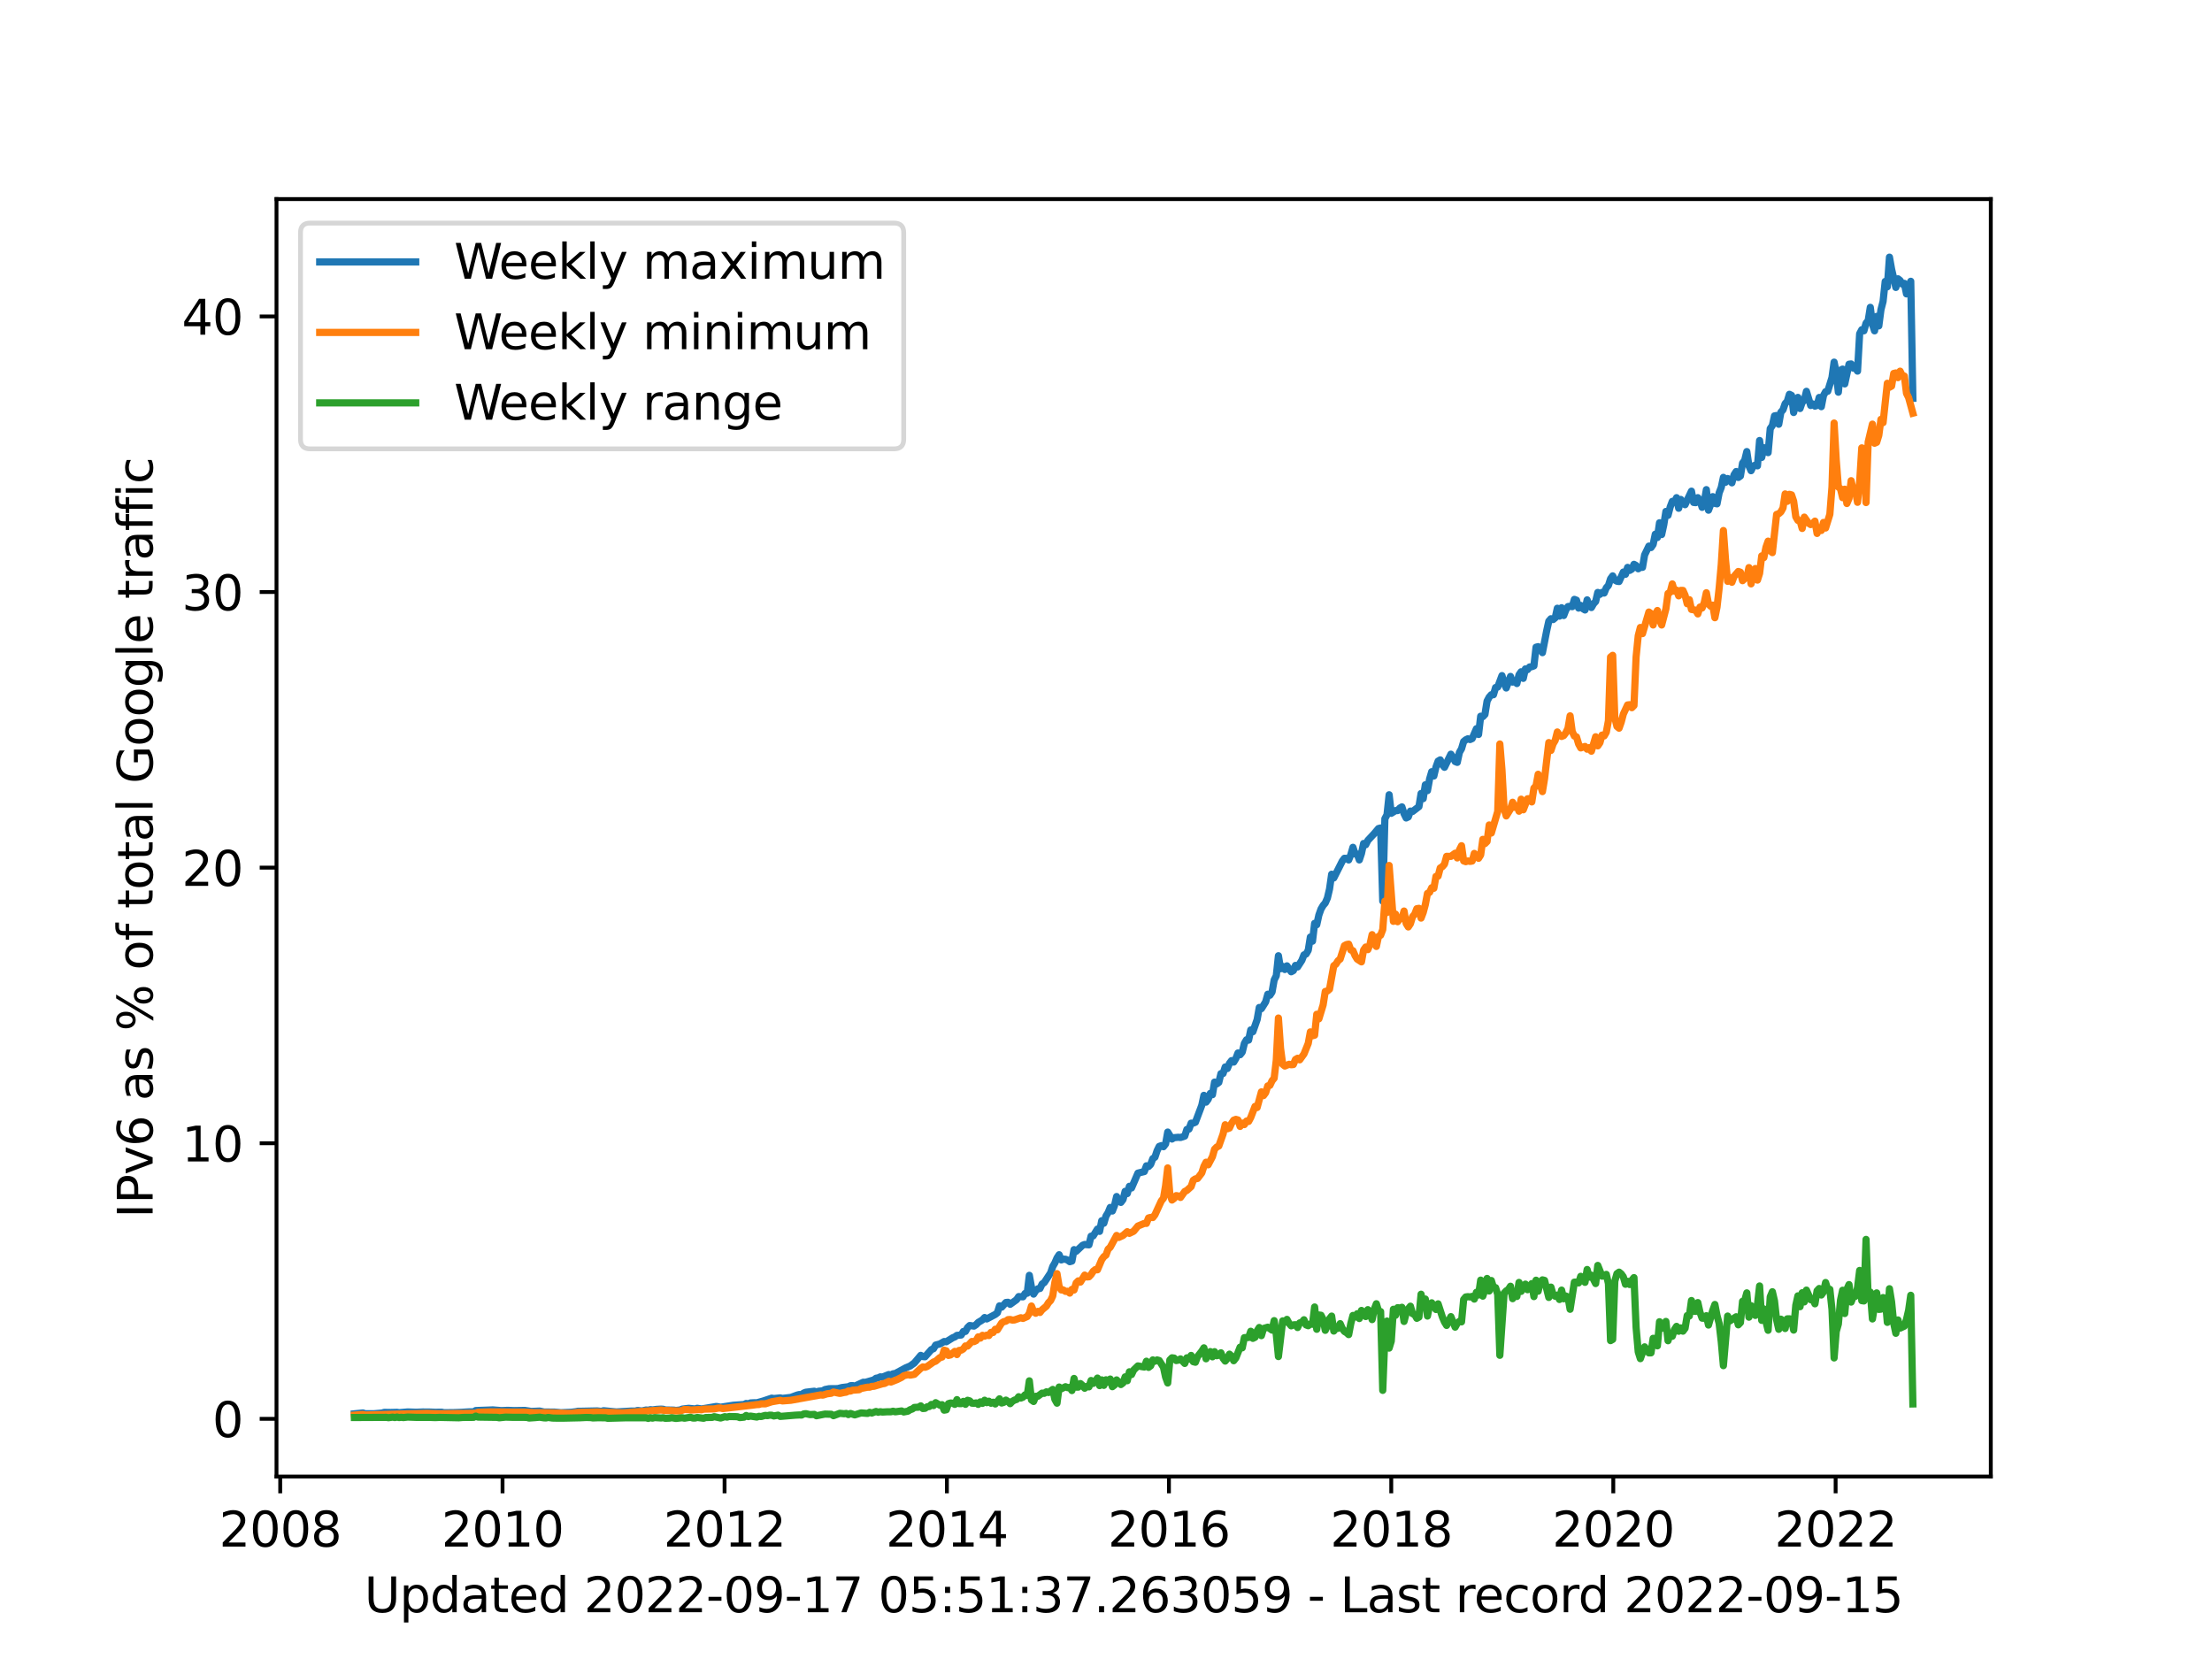 <?xml version="1.0" encoding="utf-8" standalone="no"?>
<!DOCTYPE svg PUBLIC "-//W3C//DTD SVG 1.1//EN"
  "http://www.w3.org/Graphics/SVG/1.1/DTD/svg11.dtd">
<svg xmlns:xlink="http://www.w3.org/1999/xlink" width="460.8pt" height="345.6pt" viewBox="0 0 460.8 345.6" xmlns="http://www.w3.org/2000/svg" version="1.1">
 <defs>
  <style type="text/css">*{stroke-linejoin: round; stroke-linecap: butt}</style>
 </defs>
 <g id="figure_1">
  <g id="patch_1">
   <path d="M 0 345.6 
L 460.8 345.6 
L 460.8 0 
L 0 0 
z
" style="fill: #ffffff"/>
  </g>
  <g id="axes_1">
   <g id="patch_2">
    <path d="M 57.6 307.584 
L 414.72 307.584 
L 414.72 41.472 
L 57.6 41.472 
z
" style="fill: #ffffff"/>
   </g>
   <g id="matplotlib.axis_1">
    <g id="xtick_1">
     <g id="line2d_1">
      <defs>
       <path id="mf63d75f912" d="M 0 0 
L 0 3.5 
" style="stroke: #000000; stroke-width: 0.8"/>
      </defs>
      <g>
       <use xlink:href="#mf63d75f912" x="58.373" y="307.584" style="stroke: #000000; stroke-width: 0.8"/>
      </g>
     </g>
     <g id="text_1">
      <!-- 2008 -->
      <g transform="translate(45.648 322.182) scale(0.1 -0.1)">
       <defs>
        <path id="DejaVuSans-32" d="M 1228 531 
L 3431 531 
L 3431 0 
L 469 0 
L 469 531 
Q 828 903 1448 1529 
Q 2069 2156 2228 2338 
Q 2531 2678 2651 2914 
Q 2772 3150 2772 3378 
Q 2772 3750 2511 3984 
Q 2250 4219 1831 4219 
Q 1534 4219 1204 4116 
Q 875 4013 500 3803 
L 500 4441 
Q 881 4594 1212 4672 
Q 1544 4750 1819 4750 
Q 2544 4750 2975 4387 
Q 3406 4025 3406 3419 
Q 3406 3131 3298 2873 
Q 3191 2616 2906 2266 
Q 2828 2175 2409 1742 
Q 1991 1309 1228 531 
z
" transform="scale(0.016)"/>
        <path id="DejaVuSans-30" d="M 2034 4250 
Q 1547 4250 1301 3770 
Q 1056 3291 1056 2328 
Q 1056 1369 1301 889 
Q 1547 409 2034 409 
Q 2525 409 2770 889 
Q 3016 1369 3016 2328 
Q 3016 3291 2770 3770 
Q 2525 4250 2034 4250 
z
M 2034 4750 
Q 2819 4750 3233 4129 
Q 3647 3509 3647 2328 
Q 3647 1150 3233 529 
Q 2819 -91 2034 -91 
Q 1250 -91 836 529 
Q 422 1150 422 2328 
Q 422 3509 836 4129 
Q 1250 4750 2034 4750 
z
" transform="scale(0.016)"/>
        <path id="DejaVuSans-38" d="M 2034 2216 
Q 1584 2216 1326 1975 
Q 1069 1734 1069 1313 
Q 1069 891 1326 650 
Q 1584 409 2034 409 
Q 2484 409 2743 651 
Q 3003 894 3003 1313 
Q 3003 1734 2745 1975 
Q 2488 2216 2034 2216 
z
M 1403 2484 
Q 997 2584 770 2862 
Q 544 3141 544 3541 
Q 544 4100 942 4425 
Q 1341 4750 2034 4750 
Q 2731 4750 3128 4425 
Q 3525 4100 3525 3541 
Q 3525 3141 3298 2862 
Q 3072 2584 2669 2484 
Q 3125 2378 3379 2068 
Q 3634 1759 3634 1313 
Q 3634 634 3220 271 
Q 2806 -91 2034 -91 
Q 1263 -91 848 271 
Q 434 634 434 1313 
Q 434 1759 690 2068 
Q 947 2378 1403 2484 
z
M 1172 3481 
Q 1172 3119 1398 2916 
Q 1625 2713 2034 2713 
Q 2441 2713 2670 2916 
Q 2900 3119 2900 3481 
Q 2900 3844 2670 4047 
Q 2441 4250 2034 4250 
Q 1625 4250 1398 4047 
Q 1172 3844 1172 3481 
z
" transform="scale(0.016)"/>
       </defs>
       <use xlink:href="#DejaVuSans-32"/>
       <use xlink:href="#DejaVuSans-30" x="63.623"/>
       <use xlink:href="#DejaVuSans-30" x="127.246"/>
       <use xlink:href="#DejaVuSans-38" x="190.869"/>
      </g>
     </g>
    </g>
    <g id="xtick_2">
     <g id="line2d_2">
      <g>
       <use xlink:href="#mf63d75f912" x="104.689" y="307.584" style="stroke: #000000; stroke-width: 0.8"/>
      </g>
     </g>
     <g id="text_2">
      <!-- 2010 -->
      <g transform="translate(91.964 322.182) scale(0.1 -0.1)">
       <defs>
        <path id="DejaVuSans-31" d="M 794 531 
L 1825 531 
L 1825 4091 
L 703 3866 
L 703 4441 
L 1819 4666 
L 2450 4666 
L 2450 531 
L 3481 531 
L 3481 0 
L 794 0 
L 794 531 
z
" transform="scale(0.016)"/>
       </defs>
       <use xlink:href="#DejaVuSans-32"/>
       <use xlink:href="#DejaVuSans-30" x="63.623"/>
       <use xlink:href="#DejaVuSans-31" x="127.246"/>
       <use xlink:href="#DejaVuSans-30" x="190.869"/>
      </g>
     </g>
    </g>
    <g id="xtick_3">
     <g id="line2d_3">
      <g>
       <use xlink:href="#mf63d75f912" x="150.941" y="307.584" style="stroke: #000000; stroke-width: 0.8"/>
      </g>
     </g>
     <g id="text_3">
      <!-- 2012 -->
      <g transform="translate(138.216 322.182) scale(0.1 -0.1)">
       <use xlink:href="#DejaVuSans-32"/>
       <use xlink:href="#DejaVuSans-30" x="63.623"/>
       <use xlink:href="#DejaVuSans-31" x="127.246"/>
       <use xlink:href="#DejaVuSans-32" x="190.869"/>
      </g>
     </g>
    </g>
    <g id="xtick_4">
     <g id="line2d_4">
      <g>
       <use xlink:href="#mf63d75f912" x="197.257" y="307.584" style="stroke: #000000; stroke-width: 0.8"/>
      </g>
     </g>
     <g id="text_4">
      <!-- 2014 -->
      <g transform="translate(184.532 322.182) scale(0.1 -0.1)">
       <defs>
        <path id="DejaVuSans-34" d="M 2419 4116 
L 825 1625 
L 2419 1625 
L 2419 4116 
z
M 2253 4666 
L 3047 4666 
L 3047 1625 
L 3713 1625 
L 3713 1100 
L 3047 1100 
L 3047 0 
L 2419 0 
L 2419 1100 
L 313 1100 
L 313 1709 
L 2253 4666 
z
" transform="scale(0.016)"/>
       </defs>
       <use xlink:href="#DejaVuSans-32"/>
       <use xlink:href="#DejaVuSans-30" x="63.623"/>
       <use xlink:href="#DejaVuSans-31" x="127.246"/>
       <use xlink:href="#DejaVuSans-34" x="190.869"/>
      </g>
     </g>
    </g>
    <g id="xtick_5">
     <g id="line2d_5">
      <g>
       <use xlink:href="#mf63d75f912" x="243.51" y="307.584" style="stroke: #000000; stroke-width: 0.8"/>
      </g>
     </g>
     <g id="text_5">
      <!-- 2016 -->
      <g transform="translate(230.785 322.182) scale(0.1 -0.1)">
       <defs>
        <path id="DejaVuSans-36" d="M 2113 2584 
Q 1688 2584 1439 2293 
Q 1191 2003 1191 1497 
Q 1191 994 1439 701 
Q 1688 409 2113 409 
Q 2538 409 2786 701 
Q 3034 994 3034 1497 
Q 3034 2003 2786 2293 
Q 2538 2584 2113 2584 
z
M 3366 4563 
L 3366 3988 
Q 3128 4100 2886 4159 
Q 2644 4219 2406 4219 
Q 1781 4219 1451 3797 
Q 1122 3375 1075 2522 
Q 1259 2794 1537 2939 
Q 1816 3084 2150 3084 
Q 2853 3084 3261 2657 
Q 3669 2231 3669 1497 
Q 3669 778 3244 343 
Q 2819 -91 2113 -91 
Q 1303 -91 875 529 
Q 447 1150 447 2328 
Q 447 3434 972 4092 
Q 1497 4750 2381 4750 
Q 2619 4750 2861 4703 
Q 3103 4656 3366 4563 
z
" transform="scale(0.016)"/>
       </defs>
       <use xlink:href="#DejaVuSans-32"/>
       <use xlink:href="#DejaVuSans-30" x="63.623"/>
       <use xlink:href="#DejaVuSans-31" x="127.246"/>
       <use xlink:href="#DejaVuSans-36" x="190.869"/>
      </g>
     </g>
    </g>
    <g id="xtick_6">
     <g id="line2d_6">
      <g>
       <use xlink:href="#mf63d75f912" x="289.826" y="307.584" style="stroke: #000000; stroke-width: 0.8"/>
      </g>
     </g>
     <g id="text_6">
      <!-- 2018 -->
      <g transform="translate(277.101 322.182) scale(0.1 -0.1)">
       <use xlink:href="#DejaVuSans-32"/>
       <use xlink:href="#DejaVuSans-30" x="63.623"/>
       <use xlink:href="#DejaVuSans-31" x="127.246"/>
       <use xlink:href="#DejaVuSans-38" x="190.869"/>
      </g>
     </g>
    </g>
    <g id="xtick_7">
     <g id="line2d_7">
      <g>
       <use xlink:href="#mf63d75f912" x="336.078" y="307.584" style="stroke: #000000; stroke-width: 0.8"/>
      </g>
     </g>
     <g id="text_7">
      <!-- 2020 -->
      <g transform="translate(323.353 322.182) scale(0.1 -0.1)">
       <use xlink:href="#DejaVuSans-32"/>
       <use xlink:href="#DejaVuSans-30" x="63.623"/>
       <use xlink:href="#DejaVuSans-32" x="127.246"/>
       <use xlink:href="#DejaVuSans-30" x="190.869"/>
      </g>
     </g>
    </g>
    <g id="xtick_8">
     <g id="line2d_8">
      <g>
       <use xlink:href="#mf63d75f912" x="382.394" y="307.584" style="stroke: #000000; stroke-width: 0.8"/>
      </g>
     </g>
     <g id="text_8">
      <!-- 2022 -->
      <g transform="translate(369.669 322.182) scale(0.1 -0.1)">
       <use xlink:href="#DejaVuSans-32"/>
       <use xlink:href="#DejaVuSans-30" x="63.623"/>
       <use xlink:href="#DejaVuSans-32" x="127.246"/>
       <use xlink:href="#DejaVuSans-32" x="190.869"/>
      </g>
     </g>
    </g>
    <g id="text_9">
     <!-- Updated 2022-09-17 05:51:37.263059 - Last record 2022-09-15 -->
     <g transform="translate(75.905 335.861) scale(0.1 -0.1)">
      <defs>
       <path id="DejaVuSans-55" d="M 556 4666 
L 1191 4666 
L 1191 1831 
Q 1191 1081 1462 751 
Q 1734 422 2344 422 
Q 2950 422 3222 751 
Q 3494 1081 3494 1831 
L 3494 4666 
L 4128 4666 
L 4128 1753 
Q 4128 841 3676 375 
Q 3225 -91 2344 -91 
Q 1459 -91 1007 375 
Q 556 841 556 1753 
L 556 4666 
z
" transform="scale(0.016)"/>
       <path id="DejaVuSans-70" d="M 1159 525 
L 1159 -1331 
L 581 -1331 
L 581 3500 
L 1159 3500 
L 1159 2969 
Q 1341 3281 1617 3432 
Q 1894 3584 2278 3584 
Q 2916 3584 3314 3078 
Q 3713 2572 3713 1747 
Q 3713 922 3314 415 
Q 2916 -91 2278 -91 
Q 1894 -91 1617 61 
Q 1341 213 1159 525 
z
M 3116 1747 
Q 3116 2381 2855 2742 
Q 2594 3103 2138 3103 
Q 1681 3103 1420 2742 
Q 1159 2381 1159 1747 
Q 1159 1113 1420 752 
Q 1681 391 2138 391 
Q 2594 391 2855 752 
Q 3116 1113 3116 1747 
z
" transform="scale(0.016)"/>
       <path id="DejaVuSans-64" d="M 2906 2969 
L 2906 4863 
L 3481 4863 
L 3481 0 
L 2906 0 
L 2906 525 
Q 2725 213 2448 61 
Q 2172 -91 1784 -91 
Q 1150 -91 751 415 
Q 353 922 353 1747 
Q 353 2572 751 3078 
Q 1150 3584 1784 3584 
Q 2172 3584 2448 3432 
Q 2725 3281 2906 2969 
z
M 947 1747 
Q 947 1113 1208 752 
Q 1469 391 1925 391 
Q 2381 391 2643 752 
Q 2906 1113 2906 1747 
Q 2906 2381 2643 2742 
Q 2381 3103 1925 3103 
Q 1469 3103 1208 2742 
Q 947 2381 947 1747 
z
" transform="scale(0.016)"/>
       <path id="DejaVuSans-61" d="M 2194 1759 
Q 1497 1759 1228 1600 
Q 959 1441 959 1056 
Q 959 750 1161 570 
Q 1363 391 1709 391 
Q 2188 391 2477 730 
Q 2766 1069 2766 1631 
L 2766 1759 
L 2194 1759 
z
M 3341 1997 
L 3341 0 
L 2766 0 
L 2766 531 
Q 2569 213 2275 61 
Q 1981 -91 1556 -91 
Q 1019 -91 701 211 
Q 384 513 384 1019 
Q 384 1609 779 1909 
Q 1175 2209 1959 2209 
L 2766 2209 
L 2766 2266 
Q 2766 2663 2505 2880 
Q 2244 3097 1772 3097 
Q 1472 3097 1187 3025 
Q 903 2953 641 2809 
L 641 3341 
Q 956 3463 1253 3523 
Q 1550 3584 1831 3584 
Q 2591 3584 2966 3190 
Q 3341 2797 3341 1997 
z
" transform="scale(0.016)"/>
       <path id="DejaVuSans-74" d="M 1172 4494 
L 1172 3500 
L 2356 3500 
L 2356 3053 
L 1172 3053 
L 1172 1153 
Q 1172 725 1289 603 
Q 1406 481 1766 481 
L 2356 481 
L 2356 0 
L 1766 0 
Q 1100 0 847 248 
Q 594 497 594 1153 
L 594 3053 
L 172 3053 
L 172 3500 
L 594 3500 
L 594 4494 
L 1172 4494 
z
" transform="scale(0.016)"/>
       <path id="DejaVuSans-65" d="M 3597 1894 
L 3597 1613 
L 953 1613 
Q 991 1019 1311 708 
Q 1631 397 2203 397 
Q 2534 397 2845 478 
Q 3156 559 3463 722 
L 3463 178 
Q 3153 47 2828 -22 
Q 2503 -91 2169 -91 
Q 1331 -91 842 396 
Q 353 884 353 1716 
Q 353 2575 817 3079 
Q 1281 3584 2069 3584 
Q 2775 3584 3186 3129 
Q 3597 2675 3597 1894 
z
M 3022 2063 
Q 3016 2534 2758 2815 
Q 2500 3097 2075 3097 
Q 1594 3097 1305 2825 
Q 1016 2553 972 2059 
L 3022 2063 
z
" transform="scale(0.016)"/>
       <path id="DejaVuSans-20" transform="scale(0.016)"/>
       <path id="DejaVuSans-2d" d="M 313 2009 
L 1997 2009 
L 1997 1497 
L 313 1497 
L 313 2009 
z
" transform="scale(0.016)"/>
       <path id="DejaVuSans-39" d="M 703 97 
L 703 672 
Q 941 559 1184 500 
Q 1428 441 1663 441 
Q 2288 441 2617 861 
Q 2947 1281 2994 2138 
Q 2813 1869 2534 1725 
Q 2256 1581 1919 1581 
Q 1219 1581 811 2004 
Q 403 2428 403 3163 
Q 403 3881 828 4315 
Q 1253 4750 1959 4750 
Q 2769 4750 3195 4129 
Q 3622 3509 3622 2328 
Q 3622 1225 3098 567 
Q 2575 -91 1691 -91 
Q 1453 -91 1209 -44 
Q 966 3 703 97 
z
M 1959 2075 
Q 2384 2075 2632 2365 
Q 2881 2656 2881 3163 
Q 2881 3666 2632 3958 
Q 2384 4250 1959 4250 
Q 1534 4250 1286 3958 
Q 1038 3666 1038 3163 
Q 1038 2656 1286 2365 
Q 1534 2075 1959 2075 
z
" transform="scale(0.016)"/>
       <path id="DejaVuSans-37" d="M 525 4666 
L 3525 4666 
L 3525 4397 
L 1831 0 
L 1172 0 
L 2766 4134 
L 525 4134 
L 525 4666 
z
" transform="scale(0.016)"/>
       <path id="DejaVuSans-35" d="M 691 4666 
L 3169 4666 
L 3169 4134 
L 1269 4134 
L 1269 2991 
Q 1406 3038 1543 3061 
Q 1681 3084 1819 3084 
Q 2600 3084 3056 2656 
Q 3513 2228 3513 1497 
Q 3513 744 3044 326 
Q 2575 -91 1722 -91 
Q 1428 -91 1123 -41 
Q 819 9 494 109 
L 494 744 
Q 775 591 1075 516 
Q 1375 441 1709 441 
Q 2250 441 2565 725 
Q 2881 1009 2881 1497 
Q 2881 1984 2565 2268 
Q 2250 2553 1709 2553 
Q 1456 2553 1204 2497 
Q 953 2441 691 2322 
L 691 4666 
z
" transform="scale(0.016)"/>
       <path id="DejaVuSans-3a" d="M 750 794 
L 1409 794 
L 1409 0 
L 750 0 
L 750 794 
z
M 750 3309 
L 1409 3309 
L 1409 2516 
L 750 2516 
L 750 3309 
z
" transform="scale(0.016)"/>
       <path id="DejaVuSans-33" d="M 2597 2516 
Q 3050 2419 3304 2112 
Q 3559 1806 3559 1356 
Q 3559 666 3084 287 
Q 2609 -91 1734 -91 
Q 1441 -91 1130 -33 
Q 819 25 488 141 
L 488 750 
Q 750 597 1062 519 
Q 1375 441 1716 441 
Q 2309 441 2620 675 
Q 2931 909 2931 1356 
Q 2931 1769 2642 2001 
Q 2353 2234 1838 2234 
L 1294 2234 
L 1294 2753 
L 1863 2753 
Q 2328 2753 2575 2939 
Q 2822 3125 2822 3475 
Q 2822 3834 2567 4026 
Q 2313 4219 1838 4219 
Q 1578 4219 1281 4162 
Q 984 4106 628 3988 
L 628 4550 
Q 988 4650 1302 4700 
Q 1616 4750 1894 4750 
Q 2613 4750 3031 4423 
Q 3450 4097 3450 3541 
Q 3450 3153 3228 2886 
Q 3006 2619 2597 2516 
z
" transform="scale(0.016)"/>
       <path id="DejaVuSans-2e" d="M 684 794 
L 1344 794 
L 1344 0 
L 684 0 
L 684 794 
z
" transform="scale(0.016)"/>
       <path id="DejaVuSans-4c" d="M 628 4666 
L 1259 4666 
L 1259 531 
L 3531 531 
L 3531 0 
L 628 0 
L 628 4666 
z
" transform="scale(0.016)"/>
       <path id="DejaVuSans-73" d="M 2834 3397 
L 2834 2853 
Q 2591 2978 2328 3040 
Q 2066 3103 1784 3103 
Q 1356 3103 1142 2972 
Q 928 2841 928 2578 
Q 928 2378 1081 2264 
Q 1234 2150 1697 2047 
L 1894 2003 
Q 2506 1872 2764 1633 
Q 3022 1394 3022 966 
Q 3022 478 2636 193 
Q 2250 -91 1575 -91 
Q 1294 -91 989 -36 
Q 684 19 347 128 
L 347 722 
Q 666 556 975 473 
Q 1284 391 1588 391 
Q 1994 391 2212 530 
Q 2431 669 2431 922 
Q 2431 1156 2273 1281 
Q 2116 1406 1581 1522 
L 1381 1569 
Q 847 1681 609 1914 
Q 372 2147 372 2553 
Q 372 3047 722 3315 
Q 1072 3584 1716 3584 
Q 2034 3584 2315 3537 
Q 2597 3491 2834 3397 
z
" transform="scale(0.016)"/>
       <path id="DejaVuSans-72" d="M 2631 2963 
Q 2534 3019 2420 3045 
Q 2306 3072 2169 3072 
Q 1681 3072 1420 2755 
Q 1159 2438 1159 1844 
L 1159 0 
L 581 0 
L 581 3500 
L 1159 3500 
L 1159 2956 
Q 1341 3275 1631 3429 
Q 1922 3584 2338 3584 
Q 2397 3584 2469 3576 
Q 2541 3569 2628 3553 
L 2631 2963 
z
" transform="scale(0.016)"/>
       <path id="DejaVuSans-63" d="M 3122 3366 
L 3122 2828 
Q 2878 2963 2633 3030 
Q 2388 3097 2138 3097 
Q 1578 3097 1268 2742 
Q 959 2388 959 1747 
Q 959 1106 1268 751 
Q 1578 397 2138 397 
Q 2388 397 2633 464 
Q 2878 531 3122 666 
L 3122 134 
Q 2881 22 2623 -34 
Q 2366 -91 2075 -91 
Q 1284 -91 818 406 
Q 353 903 353 1747 
Q 353 2603 823 3093 
Q 1294 3584 2113 3584 
Q 2378 3584 2631 3529 
Q 2884 3475 3122 3366 
z
" transform="scale(0.016)"/>
       <path id="DejaVuSans-6f" d="M 1959 3097 
Q 1497 3097 1228 2736 
Q 959 2375 959 1747 
Q 959 1119 1226 758 
Q 1494 397 1959 397 
Q 2419 397 2687 759 
Q 2956 1122 2956 1747 
Q 2956 2369 2687 2733 
Q 2419 3097 1959 3097 
z
M 1959 3584 
Q 2709 3584 3137 3096 
Q 3566 2609 3566 1747 
Q 3566 888 3137 398 
Q 2709 -91 1959 -91 
Q 1206 -91 779 398 
Q 353 888 353 1747 
Q 353 2609 779 3096 
Q 1206 3584 1959 3584 
z
" transform="scale(0.016)"/>
      </defs>
      <use xlink:href="#DejaVuSans-55"/>
      <use xlink:href="#DejaVuSans-70" x="73.193"/>
      <use xlink:href="#DejaVuSans-64" x="136.67"/>
      <use xlink:href="#DejaVuSans-61" x="200.146"/>
      <use xlink:href="#DejaVuSans-74" x="261.426"/>
      <use xlink:href="#DejaVuSans-65" x="300.635"/>
      <use xlink:href="#DejaVuSans-64" x="362.158"/>
      <use xlink:href="#DejaVuSans-20" x="425.635"/>
      <use xlink:href="#DejaVuSans-32" x="457.422"/>
      <use xlink:href="#DejaVuSans-30" x="521.045"/>
      <use xlink:href="#DejaVuSans-32" x="584.668"/>
      <use xlink:href="#DejaVuSans-32" x="648.291"/>
      <use xlink:href="#DejaVuSans-2d" x="711.914"/>
      <use xlink:href="#DejaVuSans-30" x="747.998"/>
      <use xlink:href="#DejaVuSans-39" x="811.621"/>
      <use xlink:href="#DejaVuSans-2d" x="875.244"/>
      <use xlink:href="#DejaVuSans-31" x="911.328"/>
      <use xlink:href="#DejaVuSans-37" x="974.951"/>
      <use xlink:href="#DejaVuSans-20" x="1038.574"/>
      <use xlink:href="#DejaVuSans-30" x="1070.361"/>
      <use xlink:href="#DejaVuSans-35" x="1133.984"/>
      <use xlink:href="#DejaVuSans-3a" x="1197.607"/>
      <use xlink:href="#DejaVuSans-35" x="1231.299"/>
      <use xlink:href="#DejaVuSans-31" x="1294.922"/>
      <use xlink:href="#DejaVuSans-3a" x="1358.545"/>
      <use xlink:href="#DejaVuSans-33" x="1392.236"/>
      <use xlink:href="#DejaVuSans-37" x="1455.859"/>
      <use xlink:href="#DejaVuSans-2e" x="1519.482"/>
      <use xlink:href="#DejaVuSans-32" x="1551.27"/>
      <use xlink:href="#DejaVuSans-36" x="1614.893"/>
      <use xlink:href="#DejaVuSans-33" x="1678.516"/>
      <use xlink:href="#DejaVuSans-30" x="1742.139"/>
      <use xlink:href="#DejaVuSans-35" x="1805.762"/>
      <use xlink:href="#DejaVuSans-39" x="1869.385"/>
      <use xlink:href="#DejaVuSans-20" x="1933.008"/>
      <use xlink:href="#DejaVuSans-2d" x="1964.795"/>
      <use xlink:href="#DejaVuSans-20" x="2000.879"/>
      <use xlink:href="#DejaVuSans-4c" x="2032.666"/>
      <use xlink:href="#DejaVuSans-61" x="2088.379"/>
      <use xlink:href="#DejaVuSans-73" x="2149.658"/>
      <use xlink:href="#DejaVuSans-74" x="2201.758"/>
      <use xlink:href="#DejaVuSans-20" x="2240.967"/>
      <use xlink:href="#DejaVuSans-72" x="2272.754"/>
      <use xlink:href="#DejaVuSans-65" x="2311.617"/>
      <use xlink:href="#DejaVuSans-63" x="2373.141"/>
      <use xlink:href="#DejaVuSans-6f" x="2428.121"/>
      <use xlink:href="#DejaVuSans-72" x="2489.303"/>
      <use xlink:href="#DejaVuSans-64" x="2528.666"/>
      <use xlink:href="#DejaVuSans-20" x="2592.143"/>
      <use xlink:href="#DejaVuSans-32" x="2623.93"/>
      <use xlink:href="#DejaVuSans-30" x="2687.553"/>
      <use xlink:href="#DejaVuSans-32" x="2751.176"/>
      <use xlink:href="#DejaVuSans-32" x="2814.799"/>
      <use xlink:href="#DejaVuSans-2d" x="2878.422"/>
      <use xlink:href="#DejaVuSans-30" x="2914.506"/>
      <use xlink:href="#DejaVuSans-39" x="2978.129"/>
      <use xlink:href="#DejaVuSans-2d" x="3041.752"/>
      <use xlink:href="#DejaVuSans-31" x="3077.836"/>
      <use xlink:href="#DejaVuSans-35" x="3141.459"/>
     </g>
    </g>
   </g>
   <g id="matplotlib.axis_2">
    <g id="ytick_1">
     <g id="line2d_9">
      <defs>
       <path id="m178afe29d6" d="M 0 0 
L -3.5 0 
" style="stroke: #000000; stroke-width: 0.8"/>
      </defs>
      <g>
       <use xlink:href="#m178afe29d6" x="57.6" y="295.568" style="stroke: #000000; stroke-width: 0.8"/>
      </g>
     </g>
     <g id="text_10">
      <!-- 0 -->
      <g transform="translate(44.237 299.367) scale(0.1 -0.1)">
       <use xlink:href="#DejaVuSans-30"/>
      </g>
     </g>
    </g>
    <g id="ytick_2">
     <g id="line2d_10">
      <g>
       <use xlink:href="#m178afe29d6" x="57.6" y="238.156" style="stroke: #000000; stroke-width: 0.8"/>
      </g>
     </g>
     <g id="text_11">
      <!-- 10 -->
      <g transform="translate(37.875 241.955) scale(0.1 -0.1)">
       <use xlink:href="#DejaVuSans-31"/>
       <use xlink:href="#DejaVuSans-30" x="63.623"/>
      </g>
     </g>
    </g>
    <g id="ytick_3">
     <g id="line2d_11">
      <g>
       <use xlink:href="#m178afe29d6" x="57.6" y="180.744" style="stroke: #000000; stroke-width: 0.8"/>
      </g>
     </g>
     <g id="text_12">
      <!-- 20 -->
      <g transform="translate(37.875 184.543) scale(0.1 -0.1)">
       <use xlink:href="#DejaVuSans-32"/>
       <use xlink:href="#DejaVuSans-30" x="63.623"/>
      </g>
     </g>
    </g>
    <g id="ytick_4">
     <g id="line2d_12">
      <g>
       <use xlink:href="#m178afe29d6" x="57.6" y="123.332" style="stroke: #000000; stroke-width: 0.8"/>
      </g>
     </g>
     <g id="text_13">
      <!-- 30 -->
      <g transform="translate(37.875 127.131) scale(0.1 -0.1)">
       <use xlink:href="#DejaVuSans-33"/>
       <use xlink:href="#DejaVuSans-30" x="63.623"/>
      </g>
     </g>
    </g>
    <g id="ytick_5">
     <g id="line2d_13">
      <g>
       <use xlink:href="#m178afe29d6" x="57.6" y="65.92" style="stroke: #000000; stroke-width: 0.8"/>
      </g>
     </g>
     <g id="text_14">
      <!-- 40 -->
      <g transform="translate(37.875 69.719) scale(0.1 -0.1)">
       <use xlink:href="#DejaVuSans-34"/>
       <use xlink:href="#DejaVuSans-30" x="63.623"/>
      </g>
     </g>
    </g>
    <g id="text_15">
     <!-- IPv6 as % of total Google traffic -->
     <g transform="translate(31.795 253.736) rotate(-90) scale(0.1 -0.1)">
      <defs>
       <path id="DejaVuSans-49" d="M 628 4666 
L 1259 4666 
L 1259 0 
L 628 0 
L 628 4666 
z
" transform="scale(0.016)"/>
       <path id="DejaVuSans-50" d="M 1259 4147 
L 1259 2394 
L 2053 2394 
Q 2494 2394 2734 2622 
Q 2975 2850 2975 3272 
Q 2975 3691 2734 3919 
Q 2494 4147 2053 4147 
L 1259 4147 
z
M 628 4666 
L 2053 4666 
Q 2838 4666 3239 4311 
Q 3641 3956 3641 3272 
Q 3641 2581 3239 2228 
Q 2838 1875 2053 1875 
L 1259 1875 
L 1259 0 
L 628 0 
L 628 4666 
z
" transform="scale(0.016)"/>
       <path id="DejaVuSans-76" d="M 191 3500 
L 800 3500 
L 1894 563 
L 2988 3500 
L 3597 3500 
L 2284 0 
L 1503 0 
L 191 3500 
z
" transform="scale(0.016)"/>
       <path id="DejaVuSans-25" d="M 4653 2053 
Q 4381 2053 4226 1822 
Q 4072 1591 4072 1178 
Q 4072 772 4226 539 
Q 4381 306 4653 306 
Q 4919 306 5073 539 
Q 5228 772 5228 1178 
Q 5228 1588 5073 1820 
Q 4919 2053 4653 2053 
z
M 4653 2450 
Q 5147 2450 5437 2106 
Q 5728 1763 5728 1178 
Q 5728 594 5436 251 
Q 5144 -91 4653 -91 
Q 4153 -91 3862 251 
Q 3572 594 3572 1178 
Q 3572 1766 3864 2108 
Q 4156 2450 4653 2450 
z
M 1428 4353 
Q 1159 4353 1004 4120 
Q 850 3888 850 3481 
Q 850 3069 1003 2837 
Q 1156 2606 1428 2606 
Q 1700 2606 1854 2837 
Q 2009 3069 2009 3481 
Q 2009 3884 1853 4118 
Q 1697 4353 1428 4353 
z
M 4250 4750 
L 4750 4750 
L 1831 -91 
L 1331 -91 
L 4250 4750 
z
M 1428 4750 
Q 1922 4750 2215 4408 
Q 2509 4066 2509 3481 
Q 2509 2891 2217 2550 
Q 1925 2209 1428 2209 
Q 931 2209 642 2551 
Q 353 2894 353 3481 
Q 353 4063 643 4406 
Q 934 4750 1428 4750 
z
" transform="scale(0.016)"/>
       <path id="DejaVuSans-66" d="M 2375 4863 
L 2375 4384 
L 1825 4384 
Q 1516 4384 1395 4259 
Q 1275 4134 1275 3809 
L 1275 3500 
L 2222 3500 
L 2222 3053 
L 1275 3053 
L 1275 0 
L 697 0 
L 697 3053 
L 147 3053 
L 147 3500 
L 697 3500 
L 697 3744 
Q 697 4328 969 4595 
Q 1241 4863 1831 4863 
L 2375 4863 
z
" transform="scale(0.016)"/>
       <path id="DejaVuSans-6c" d="M 603 4863 
L 1178 4863 
L 1178 0 
L 603 0 
L 603 4863 
z
" transform="scale(0.016)"/>
       <path id="DejaVuSans-47" d="M 3809 666 
L 3809 1919 
L 2778 1919 
L 2778 2438 
L 4434 2438 
L 4434 434 
Q 4069 175 3628 42 
Q 3188 -91 2688 -91 
Q 1594 -91 976 548 
Q 359 1188 359 2328 
Q 359 3472 976 4111 
Q 1594 4750 2688 4750 
Q 3144 4750 3555 4637 
Q 3966 4525 4313 4306 
L 4313 3634 
Q 3963 3931 3569 4081 
Q 3175 4231 2741 4231 
Q 1884 4231 1454 3753 
Q 1025 3275 1025 2328 
Q 1025 1384 1454 906 
Q 1884 428 2741 428 
Q 3075 428 3337 486 
Q 3600 544 3809 666 
z
" transform="scale(0.016)"/>
       <path id="DejaVuSans-67" d="M 2906 1791 
Q 2906 2416 2648 2759 
Q 2391 3103 1925 3103 
Q 1463 3103 1205 2759 
Q 947 2416 947 1791 
Q 947 1169 1205 825 
Q 1463 481 1925 481 
Q 2391 481 2648 825 
Q 2906 1169 2906 1791 
z
M 3481 434 
Q 3481 -459 3084 -895 
Q 2688 -1331 1869 -1331 
Q 1566 -1331 1297 -1286 
Q 1028 -1241 775 -1147 
L 775 -588 
Q 1028 -725 1275 -790 
Q 1522 -856 1778 -856 
Q 2344 -856 2625 -561 
Q 2906 -266 2906 331 
L 2906 616 
Q 2728 306 2450 153 
Q 2172 0 1784 0 
Q 1141 0 747 490 
Q 353 981 353 1791 
Q 353 2603 747 3093 
Q 1141 3584 1784 3584 
Q 2172 3584 2450 3431 
Q 2728 3278 2906 2969 
L 2906 3500 
L 3481 3500 
L 3481 434 
z
" transform="scale(0.016)"/>
       <path id="DejaVuSans-69" d="M 603 3500 
L 1178 3500 
L 1178 0 
L 603 0 
L 603 3500 
z
M 603 4863 
L 1178 4863 
L 1178 4134 
L 603 4134 
L 603 4863 
z
" transform="scale(0.016)"/>
      </defs>
      <use xlink:href="#DejaVuSans-49"/>
      <use xlink:href="#DejaVuSans-50" x="29.492"/>
      <use xlink:href="#DejaVuSans-76" x="89.795"/>
      <use xlink:href="#DejaVuSans-36" x="148.975"/>
      <use xlink:href="#DejaVuSans-20" x="212.598"/>
      <use xlink:href="#DejaVuSans-61" x="244.385"/>
      <use xlink:href="#DejaVuSans-73" x="305.664"/>
      <use xlink:href="#DejaVuSans-20" x="357.764"/>
      <use xlink:href="#DejaVuSans-25" x="389.551"/>
      <use xlink:href="#DejaVuSans-20" x="484.57"/>
      <use xlink:href="#DejaVuSans-6f" x="516.357"/>
      <use xlink:href="#DejaVuSans-66" x="577.539"/>
      <use xlink:href="#DejaVuSans-20" x="612.744"/>
      <use xlink:href="#DejaVuSans-74" x="644.531"/>
      <use xlink:href="#DejaVuSans-6f" x="683.74"/>
      <use xlink:href="#DejaVuSans-74" x="744.922"/>
      <use xlink:href="#DejaVuSans-61" x="784.131"/>
      <use xlink:href="#DejaVuSans-6c" x="845.41"/>
      <use xlink:href="#DejaVuSans-20" x="873.193"/>
      <use xlink:href="#DejaVuSans-47" x="904.98"/>
      <use xlink:href="#DejaVuSans-6f" x="982.471"/>
      <use xlink:href="#DejaVuSans-6f" x="1043.652"/>
      <use xlink:href="#DejaVuSans-67" x="1104.834"/>
      <use xlink:href="#DejaVuSans-6c" x="1168.311"/>
      <use xlink:href="#DejaVuSans-65" x="1196.094"/>
      <use xlink:href="#DejaVuSans-20" x="1257.617"/>
      <use xlink:href="#DejaVuSans-74" x="1289.404"/>
      <use xlink:href="#DejaVuSans-72" x="1328.613"/>
      <use xlink:href="#DejaVuSans-61" x="1369.727"/>
      <use xlink:href="#DejaVuSans-66" x="1431.006"/>
      <use xlink:href="#DejaVuSans-66" x="1466.211"/>
      <use xlink:href="#DejaVuSans-69" x="1501.416"/>
      <use xlink:href="#DejaVuSans-63" x="1529.199"/>
     </g>
    </g>
   </g>
   <g id="line2d_14">
    <path d="M 73.833 294.522 
L 75.607 294.345 
L 76.05 294.513 
L 77.824 294.513 
L 79.598 294.359 
L 80.042 294.223 
L 81.373 294.245 
L 82.703 294.212 
L 83.147 294.289 
L 84.921 294.132 
L 86.695 294.194 
L 88.025 294.144 
L 89.356 294.148 
L 90.686 294.199 
L 92.017 294.183 
L 92.46 294.293 
L 94.678 294.266 
L 96.009 294.214 
L 97.783 294.111 
L 98.67 294.12 
L 99.113 293.841 
L 101.774 293.745 
L 102.661 293.708 
L 104.435 293.851 
L 105.766 293.8 
L 107.097 293.851 
L 109.314 293.816 
L 110.645 294.02 
L 111.532 293.992 
L 112.419 293.949 
L 113.306 294.147 
L 115.523 294.165 
L 116.854 294.289 
L 119.071 294.196 
L 119.959 294.083 
L 120.402 293.99 
L 121.289 293.985 
L 124.394 293.918 
L 125.281 294.015 
L 125.724 293.878 
L 128.385 294.132 
L 131.49 293.953 
L 132.377 293.955 
L 132.821 293.825 
L 133.708 293.934 
L 134.595 293.731 
L 135.038 293.782 
L 135.482 293.657 
L 135.925 293.712 
L 136.812 293.596 
L 137.699 293.551 
L 138.143 293.579 
L 138.586 293.722 
L 140.36 293.755 
L 140.804 293.822 
L 141.691 293.729 
L 142.134 293.541 
L 143.465 293.378 
L 144.795 293.511 
L 145.239 293.367 
L 146.126 293.513 
L 149.231 292.991 
L 150.118 293.149 
L 152.779 292.736 
L 154.996 292.587 
L 155.44 292.368 
L 155.883 292.453 
L 156.327 292.258 
L 157.214 292.214 
L 157.657 292.228 
L 158.988 291.856 
L 160.762 291.262 
L 161.206 291.34 
L 162.536 291.207 
L 162.98 291.315 
L 164.754 291.101 
L 166.084 290.612 
L 166.528 290.505 
L 166.971 290.565 
L 167.415 290.204 
L 167.858 290.029 
L 169.632 289.819 
L 170.076 289.989 
L 170.519 289.824 
L 171.406 289.733 
L 171.85 289.469 
L 172.737 289.293 
L 174.511 289.275 
L 175.398 289.05 
L 176.729 288.884 
L 177.172 288.667 
L 177.616 288.646 
L 178.059 288.758 
L 179.833 287.948 
L 180.277 287.967 
L 182.051 287.458 
L 182.494 287.116 
L 182.938 287.038 
L 183.381 286.827 
L 183.825 286.861 
L 185.156 286.343 
L 185.599 286.434 
L 186.043 286.179 
L 186.486 286.134 
L 188.704 284.935 
L 189.591 284.569 
L 190.478 283.93 
L 191.808 282.349 
L 192.252 282.601 
L 192.695 282.645 
L 194.026 281.143 
L 194.469 280.963 
L 194.913 280.204 
L 195.8 279.967 
L 196.687 279.462 
L 197.13 279.514 
L 198.461 278.686 
L 198.905 278.51 
L 199.348 278.184 
L 200.235 278.107 
L 200.679 277.369 
L 201.122 277.36 
L 201.566 276.549 
L 202.009 276.129 
L 202.896 276.249 
L 203.34 275.949 
L 203.783 275.487 
L 204.67 274.948 
L 205.114 274.467 
L 205.557 274.762 
L 207.331 273.818 
L 207.775 273.469 
L 208.218 272.034 
L 208.662 272.306 
L 209.549 271.332 
L 209.992 271.29 
L 210.436 271.711 
L 211.767 270.753 
L 212.21 270.103 
L 213.097 270.153 
L 213.541 269.449 
L 213.984 269.401 
L 214.428 265.674 
L 214.871 268.126 
L 215.315 269.587 
L 215.758 268.877 
L 216.202 268.48 
L 216.645 268.417 
L 217.089 267.483 
L 217.532 267.19 
L 218.863 265.164 
L 219.306 263.841 
L 219.75 263.086 
L 220.193 262.061 
L 220.637 261.384 
L 221.08 262.465 
L 221.524 262.3 
L 221.967 262.33 
L 222.411 262.504 
L 222.854 262.83 
L 223.298 262.706 
L 223.742 260.322 
L 224.185 260.674 
L 225.516 259.418 
L 225.959 259.249 
L 226.846 259.324 
L 227.29 257.521 
L 227.733 257.456 
L 228.62 256.034 
L 229.064 256.519 
L 229.507 254.299 
L 229.951 254.823 
L 230.394 253.325 
L 230.838 252.607 
L 231.281 251.53 
L 231.725 252.278 
L 232.168 251.145 
L 232.612 249.259 
L 233.055 250.21 
L 233.499 250.48 
L 233.942 249.895 
L 234.386 248.171 
L 234.829 248.65 
L 235.273 247.128 
L 235.716 247.478 
L 236.604 245.426 
L 237.047 244.386 
L 238.378 244.059 
L 238.821 242.858 
L 239.265 243.004 
L 239.708 242.554 
L 240.152 241.364 
L 240.595 241.062 
L 241.039 239.731 
L 241.482 238.819 
L 241.926 238.658 
L 242.369 238.882 
L 242.813 238.302 
L 243.256 235.829 
L 244.143 237.279 
L 244.587 237.001 
L 245.474 236.917 
L 245.917 236.966 
L 246.804 236.668 
L 247.248 235.277 
L 247.691 235.211 
L 248.135 233.977 
L 248.578 233.974 
L 249.022 233.786 
L 250.353 230.257 
L 250.796 228.179 
L 251.24 229.598 
L 251.683 229.003 
L 252.127 227.773 
L 252.57 228.047 
L 253.014 225.422 
L 253.457 225.807 
L 253.901 225.485 
L 254.344 223.653 
L 254.788 223.636 
L 255.231 222.27 
L 255.675 222.599 
L 256.118 221.519 
L 256.562 220.945 
L 257.005 221.25 
L 257.449 220.51 
L 257.892 219.357 
L 258.336 219.725 
L 258.779 219.178 
L 259.223 217.363 
L 259.666 216.603 
L 260.11 216.674 
L 260.553 214.551 
L 260.997 214.929 
L 261.884 212.4 
L 262.328 209.876 
L 262.771 210.126 
L 263.658 208.707 
L 264.102 207.117 
L 264.545 207.329 
L 264.989 206.663 
L 265.432 204.149 
L 265.876 203.267 
L 266.319 199.099 
L 266.763 201.809 
L 267.206 201.318 
L 267.65 201.964 
L 268.093 201.205 
L 268.98 202.438 
L 269.424 202.192 
L 269.867 201.112 
L 270.311 201.436 
L 271.198 200.06 
L 271.641 198.92 
L 272.085 198.739 
L 272.528 197.969 
L 272.972 195.197 
L 273.415 196.067 
L 273.859 192.35 
L 274.302 192.638 
L 274.746 190.618 
L 275.19 189.372 
L 275.633 188.623 
L 276.077 188.106 
L 276.52 187.082 
L 276.964 185.208 
L 277.407 182.118 
L 277.851 182.898 
L 279.625 179.379 
L 280.068 178.8 
L 280.512 178.822 
L 280.955 179.141 
L 281.399 178.046 
L 281.842 176.511 
L 282.286 177.886 
L 282.729 177.913 
L 283.173 179.137 
L 283.616 177.797 
L 284.06 175.713 
L 284.503 175.98 
L 284.947 175.08 
L 286.277 173.65 
L 287.164 172.599 
L 287.608 172.485 
L 288.052 187.723 
L 288.495 170.55 
L 288.939 169.726 
L 289.382 165.562 
L 289.826 169.425 
L 290.713 168.861 
L 291.156 168.858 
L 291.6 168.341 
L 292.043 168.086 
L 292.487 169.501 
L 292.93 170.399 
L 293.374 170.181 
L 293.817 168.965 
L 294.261 169.052 
L 295.591 168.03 
L 296.035 165.299 
L 296.478 166.377 
L 296.922 163.484 
L 297.365 164.704 
L 297.809 162.276 
L 298.252 160.76 
L 298.696 161.654 
L 299.139 159.795 
L 299.583 158.561 
L 300.026 158.298 
L 300.47 159.307 
L 300.914 159.84 
L 302.244 157.113 
L 302.688 157.74 
L 303.131 158.644 
L 303.575 158.819 
L 304.018 156.751 
L 304.462 155.981 
L 304.905 154.482 
L 305.349 154.113 
L 305.792 153.903 
L 306.236 154.06 
L 306.679 153.862 
L 307.566 151.803 
L 308.01 153.004 
L 308.453 149.198 
L 308.897 149.296 
L 309.34 148.832 
L 309.784 146.057 
L 310.227 145.224 
L 310.671 144.723 
L 311.114 144.727 
L 311.558 143.222 
L 312.001 143.12 
L 312.888 140.741 
L 313.332 142.311 
L 313.775 143.322 
L 314.663 140.914 
L 315.106 142.095 
L 315.55 141.879 
L 315.993 142.393 
L 316.437 140.575 
L 316.88 139.941 
L 317.324 141.315 
L 317.767 139.342 
L 318.211 139.5 
L 318.654 138.937 
L 319.098 138.885 
L 319.541 138.719 
L 319.985 134.821 
L 320.428 134.708 
L 320.872 135.015 
L 321.315 135.958 
L 322.202 131.409 
L 322.646 129.403 
L 323.089 128.894 
L 323.533 129.069 
L 323.976 128.702 
L 324.42 126.709 
L 324.863 128.353 
L 325.307 126.603 
L 325.75 128.227 
L 326.194 127.063 
L 326.637 126.358 
L 327.081 126.299 
L 327.525 126.379 
L 327.968 124.861 
L 328.412 125.033 
L 328.855 126.676 
L 329.299 126.119 
L 329.742 126.793 
L 330.186 127.068 
L 330.629 124.963 
L 331.073 126.224 
L 331.516 126.563 
L 331.96 125.781 
L 332.403 125.303 
L 332.847 123.417 
L 333.29 123.815 
L 333.734 123.405 
L 334.177 123.541 
L 334.621 122.444 
L 335.064 121.965 
L 335.508 120.577 
L 335.951 119.97 
L 336.395 120.828 
L 336.838 121.083 
L 337.282 121.14 
L 338.169 119.166 
L 338.612 119.64 
L 339.056 118.2 
L 339.499 118.823 
L 339.943 118.554 
L 340.387 117.559 
L 340.83 117.802 
L 341.274 118.486 
L 341.717 118.174 
L 342.161 118.19 
L 342.604 115.604 
L 343.491 113.763 
L 343.935 114.067 
L 344.378 113.424 
L 344.822 111.282 
L 345.265 111.975 
L 345.709 108.901 
L 346.152 111.361 
L 346.596 109.324 
L 347.039 106.54 
L 347.483 107.355 
L 347.926 105.617 
L 348.37 104.444 
L 348.813 104.556 
L 349.257 103.676 
L 349.7 105.882 
L 350.144 104.044 
L 350.587 104.733 
L 351.031 105.137 
L 352.361 102.318 
L 352.805 104.665 
L 353.249 104.712 
L 353.692 103.675 
L 354.136 104.263 
L 354.579 105.688 
L 355.023 104.58 
L 355.466 102 
L 355.91 106.283 
L 356.353 105.129 
L 356.797 103.459 
L 357.24 104.86 
L 357.684 104.961 
L 358.127 102.673 
L 358.571 101.534 
L 359.014 99.445 
L 359.458 100.464 
L 359.901 99.692 
L 360.345 99.93 
L 360.788 100.584 
L 361.232 98.914 
L 361.675 98.23 
L 362.119 99.468 
L 362.562 99.159 
L 363.006 96.481 
L 363.449 95.892 
L 363.893 94.069 
L 364.336 97.062 
L 364.78 98.055 
L 365.223 97.079 
L 365.667 96.892 
L 366.111 97.045 
L 366.554 91.766 
L 366.998 95.295 
L 367.441 93.261 
L 368.328 94.29 
L 368.772 89.29 
L 369.215 88.651 
L 369.659 86.639 
L 370.102 86.559 
L 370.546 88.379 
L 370.989 85.87 
L 371.433 85.377 
L 371.876 84.081 
L 372.32 83.612 
L 372.763 82.14 
L 373.207 82.36 
L 373.65 85.929 
L 374.094 84.005 
L 374.537 82.786 
L 374.981 85.104 
L 375.424 83.822 
L 375.868 83.371 
L 376.311 81.52 
L 377.198 84.466 
L 377.642 84.142 
L 378.085 84.604 
L 378.529 84.458 
L 378.973 82.798 
L 379.416 84.717 
L 379.86 82.412 
L 380.303 81.597 
L 380.747 81.511 
L 381.634 78.642 
L 382.077 75.44 
L 382.521 77.624 
L 382.964 81.702 
L 383.408 77.108 
L 383.851 76.892 
L 384.295 79.975 
L 385.182 75.872 
L 385.625 75.817 
L 386.069 76.683 
L 386.512 76.648 
L 386.956 77.311 
L 387.399 69.513 
L 387.843 68.68 
L 388.286 68.913 
L 388.73 67.319 
L 389.173 66.796 
L 389.617 64.024 
L 390.06 67.546 
L 390.504 68.92 
L 390.947 65.906 
L 391.391 67.892 
L 391.835 64.515 
L 392.278 62.796 
L 392.722 58.625 
L 393.165 59.748 
L 393.609 53.568 
L 394.052 56.071 
L 394.939 59.878 
L 395.383 58.076 
L 395.826 58.428 
L 396.27 59.183 
L 396.713 59.03 
L 397.157 61.226 
L 397.6 60.202 
L 398.044 58.597 
L 398.487 82.97 
L 398.487 82.97 
" clip-path="url(#p07c1739bca)" style="fill: none; stroke: #1f77b4; stroke-width: 1.5; stroke-linecap: square"/>
   </g>
   <g id="line2d_15">
    <path d="M 73.833 294.796 
L 75.607 294.65 
L 76.05 294.772 
L 85.808 294.505 
L 86.695 294.495 
L 88.912 294.426 
L 91.13 294.497 
L 92.904 294.494 
L 99.113 294.407 
L 99.557 294.202 
L 102.218 294.119 
L 104.435 294.133 
L 107.097 294.167 
L 109.314 294.168 
L 111.088 294.28 
L 112.419 294.289 
L 115.08 294.32 
L 118.184 294.424 
L 119.071 294.409 
L 120.402 294.228 
L 122.176 294.201 
L 124.394 294.139 
L 129.716 294.328 
L 135.925 293.854 
L 136.812 293.795 
L 137.699 293.728 
L 138.586 293.831 
L 139.473 293.845 
L 140.36 293.899 
L 141.691 293.936 
L 142.578 293.616 
L 143.465 293.657 
L 143.908 293.741 
L 145.683 293.634 
L 146.126 293.692 
L 146.57 293.551 
L 148.787 293.501 
L 149.674 293.322 
L 150.118 293.32 
L 150.561 293.434 
L 156.77 292.719 
L 157.657 292.599 
L 158.101 292.591 
L 158.545 292.44 
L 159.432 292.448 
L 160.762 292.014 
L 162.536 291.709 
L 162.98 291.841 
L 164.754 291.705 
L 170.963 290.586 
L 171.406 290.635 
L 172.294 290.354 
L 173.181 290.242 
L 173.624 289.986 
L 174.955 290.278 
L 175.842 290.076 
L 176.285 290.017 
L 176.729 289.768 
L 177.172 289.786 
L 177.616 289.602 
L 178.946 289.507 
L 179.39 289.244 
L 180.72 288.977 
L 181.164 288.98 
L 181.607 288.811 
L 182.051 288.794 
L 183.825 288.271 
L 184.268 288.203 
L 185.156 287.753 
L 185.599 287.904 
L 186.93 287.373 
L 187.817 286.929 
L 188.26 286.593 
L 189.147 286.36 
L 189.591 286.467 
L 190.478 286.303 
L 191.808 285.049 
L 192.252 284.748 
L 192.695 284.831 
L 193.139 284.669 
L 194.469 283.727 
L 194.913 283.568 
L 195.8 282.807 
L 196.243 282.703 
L 196.687 281.267 
L 197.13 281.401 
L 197.574 282.358 
L 198.018 282.254 
L 198.905 281.52 
L 199.348 282.183 
L 199.792 281.324 
L 200.235 281.272 
L 200.679 281.005 
L 201.122 280.38 
L 201.566 280.412 
L 202.453 279.456 
L 202.896 279.485 
L 203.34 279.271 
L 203.783 278.495 
L 204.227 278.757 
L 204.67 278.17 
L 205.114 278.346 
L 205.557 278.134 
L 206.001 278.221 
L 206.444 277.559 
L 206.888 277.585 
L 207.331 276.91 
L 207.775 277.027 
L 208.662 275.603 
L 209.105 275.321 
L 209.549 275.231 
L 209.992 274.904 
L 210.436 274.872 
L 210.88 274.997 
L 211.323 274.973 
L 212.654 274.506 
L 213.097 274.658 
L 213.984 274.265 
L 214.428 273.587 
L 214.871 272.065 
L 215.315 273.201 
L 215.758 273.575 
L 216.202 273.183 
L 216.645 273.41 
L 217.089 272.842 
L 217.976 272.108 
L 218.419 271.379 
L 218.863 270.923 
L 219.306 269.966 
L 219.75 267.135 
L 220.193 265.321 
L 220.637 268.008 
L 221.08 268.716 
L 221.524 268.736 
L 221.967 269.019 
L 222.411 268.998 
L 222.854 269.377 
L 223.298 268.595 
L 223.742 268.733 
L 224.185 267.272 
L 224.629 266.826 
L 225.072 267.08 
L 225.959 265.623 
L 226.403 266.017 
L 226.846 265.979 
L 227.29 265.51 
L 227.733 264.828 
L 228.177 264.474 
L 228.62 264.524 
L 229.507 262.412 
L 229.951 261.791 
L 230.394 261.457 
L 230.838 260.24 
L 231.281 259.819 
L 232.612 257.365 
L 233.055 257.782 
L 233.942 257.372 
L 234.829 256.586 
L 235.273 256.928 
L 236.16 256.494 
L 237.047 255.409 
L 238.378 254.854 
L 238.821 254.858 
L 239.265 253.72 
L 239.708 253.606 
L 240.152 253.637 
L 240.595 253.054 
L 241.926 250.17 
L 242.369 249.626 
L 242.813 247 
L 243.256 243.296 
L 243.7 248.792 
L 244.143 249.99 
L 244.587 249.655 
L 245.03 249.066 
L 245.474 249.146 
L 245.917 249.45 
L 246.804 248.209 
L 247.248 247.989 
L 248.135 247.185 
L 248.578 245.877 
L 249.022 245.574 
L 249.466 245.5 
L 250.353 244.343 
L 250.796 242.968 
L 251.24 242.111 
L 251.683 242.651 
L 252.57 240.961 
L 253.014 239.407 
L 253.457 238.955 
L 253.901 238.734 
L 254.788 236.242 
L 255.231 234.301 
L 255.675 235.151 
L 256.118 234.991 
L 256.562 234.014 
L 257.005 233.355 
L 257.449 233.186 
L 257.892 233.306 
L 258.336 234.653 
L 258.779 233.962 
L 259.223 234.271 
L 259.666 233.538 
L 260.11 233.618 
L 260.553 232.793 
L 261.44 230.487 
L 261.884 230.718 
L 262.771 227.456 
L 263.215 228.229 
L 263.658 227.628 
L 264.102 226.207 
L 264.545 226.101 
L 264.989 225.147 
L 265.432 224.604 
L 265.876 220.814 
L 266.319 212.07 
L 266.763 218.365 
L 267.206 221.721 
L 267.65 222.076 
L 268.537 221.706 
L 268.98 221.809 
L 269.424 221.762 
L 269.867 220.717 
L 270.311 220.456 
L 270.754 220.782 
L 271.641 219.559 
L 272.528 217.365 
L 272.972 214.961 
L 273.415 215.77 
L 273.859 215.65 
L 274.302 211.291 
L 274.746 212.247 
L 275.633 209.339 
L 276.077 206.54 
L 276.52 206.439 
L 276.964 206.056 
L 277.851 201.182 
L 278.294 200.858 
L 278.738 200.138 
L 279.181 199.787 
L 280.068 197.005 
L 280.512 196.766 
L 280.955 196.684 
L 281.399 197.904 
L 281.842 198.044 
L 282.286 199.079 
L 282.729 199.801 
L 283.616 200.376 
L 284.06 197.909 
L 284.503 197.286 
L 284.947 197.825 
L 285.39 196.726 
L 285.834 194.705 
L 286.277 196.464 
L 286.721 197.162 
L 287.164 195.08 
L 287.608 194.824 
L 288.052 193.652 
L 288.495 187.723 
L 288.939 190.097 
L 289.382 180.292 
L 290.269 191.935 
L 290.713 190.424 
L 291.156 192.011 
L 291.6 191.422 
L 292.043 191.324 
L 292.487 189.787 
L 292.93 192.382 
L 293.374 193.1 
L 293.817 192.428 
L 294.261 190.954 
L 294.704 190.452 
L 295.148 189.301 
L 295.591 189.221 
L 296.035 191.257 
L 296.478 190.093 
L 296.922 188.438 
L 297.365 186.112 
L 297.809 185.891 
L 298.252 184.929 
L 298.696 185.047 
L 299.139 182.571 
L 299.583 182.514 
L 300.026 180.809 
L 300.47 180.538 
L 300.914 180.018 
L 301.357 178.39 
L 302.244 178.403 
L 303.131 177.744 
L 303.575 178.724 
L 304.018 177.064 
L 304.462 176.18 
L 304.905 179.344 
L 305.349 179.502 
L 305.792 179.352 
L 306.236 179.448 
L 306.679 179.368 
L 307.123 177.783 
L 307.566 178.161 
L 308.01 178.801 
L 308.453 178.095 
L 308.897 174.853 
L 309.34 175.741 
L 309.784 175.298 
L 310.227 171.851 
L 310.671 173.538 
L 312.001 169.041 
L 312.445 154.982 
L 312.888 160.375 
L 313.332 168.485 
L 313.775 169.974 
L 314.663 168.536 
L 315.106 167.126 
L 315.55 168.18 
L 315.993 167.881 
L 316.437 168.99 
L 316.88 166.485 
L 317.324 168.698 
L 318.211 166.401 
L 318.654 166.368 
L 319.098 167.055 
L 319.541 164.183 
L 319.985 163.698 
L 320.428 161.294 
L 320.872 163.502 
L 321.315 164.906 
L 321.759 162.209 
L 322.646 154.689 
L 323.089 156.333 
L 323.533 154.979 
L 323.976 154.239 
L 324.42 152.483 
L 324.863 153.213 
L 325.307 153.418 
L 325.75 153.234 
L 326.194 152.65 
L 326.637 151.719 
L 327.081 149.12 
L 327.525 152.404 
L 327.968 153.333 
L 328.412 153.508 
L 328.855 154.986 
L 329.299 155.806 
L 330.186 155.502 
L 330.629 156.071 
L 331.073 155.743 
L 331.516 156.488 
L 332.403 153.481 
L 332.847 155.374 
L 333.29 154.731 
L 333.734 153.13 
L 334.177 153.307 
L 334.621 152.536 
L 335.064 150.136 
L 335.508 136.869 
L 335.951 136.516 
L 336.395 149.502 
L 336.838 151.323 
L 337.282 151.696 
L 337.725 150.443 
L 338.169 148.75 
L 339.056 146.853 
L 339.499 146.799 
L 339.943 147.429 
L 340.387 146.978 
L 340.83 136.851 
L 341.274 132.432 
L 341.717 130.711 
L 342.161 131.994 
L 343.491 127.497 
L 343.935 127.813 
L 344.378 130.194 
L 344.822 128.012 
L 345.265 127.179 
L 345.709 129.128 
L 346.152 130.199 
L 347.039 126.831 
L 347.483 123.623 
L 347.926 123.381 
L 348.37 121.64 
L 348.813 123.144 
L 349.257 122.937 
L 349.7 124.125 
L 350.144 122.987 
L 350.587 122.996 
L 351.031 123.999 
L 351.474 125.773 
L 351.918 124.925 
L 352.361 126.961 
L 353.249 127.104 
L 353.692 127.89 
L 354.136 126.459 
L 354.579 126.661 
L 355.023 125.529 
L 355.466 123.48 
L 355.91 125.816 
L 356.353 126.287 
L 356.797 126.058 
L 357.24 128.684 
L 357.684 126.484 
L 358.127 122.545 
L 358.571 117.593 
L 359.014 110.521 
L 359.458 116.605 
L 359.901 121.102 
L 360.345 120.318 
L 360.788 121.295 
L 361.232 120.085 
L 362.119 119.049 
L 362.562 119.203 
L 363.006 120.964 
L 363.449 120.528 
L 363.893 120.308 
L 364.336 118.238 
L 364.78 121.63 
L 365.667 118.436 
L 366.111 120.844 
L 366.554 119.445 
L 366.998 115.806 
L 367.441 116.163 
L 367.885 113.999 
L 368.328 112.73 
L 368.772 114.722 
L 369.215 115.124 
L 370.102 107.161 
L 370.546 107.025 
L 370.989 106.631 
L 371.433 105.825 
L 371.876 102.896 
L 372.32 104.441 
L 372.763 102.98 
L 373.207 103.092 
L 373.65 104.416 
L 374.094 107.656 
L 374.537 108.407 
L 374.981 108.461 
L 375.424 110.086 
L 375.868 107.725 
L 376.755 108.987 
L 377.198 109.281 
L 377.642 109.04 
L 378.085 108.564 
L 378.529 111.124 
L 378.973 109.946 
L 379.416 110.509 
L 379.86 108.836 
L 380.303 109.996 
L 381.19 107.141 
L 381.634 101.45 
L 382.077 88.126 
L 382.521 95.809 
L 382.964 101.445 
L 383.408 101.811 
L 383.851 103.678 
L 384.295 101.911 
L 384.738 104.889 
L 385.182 103.837 
L 385.625 100.137 
L 386.069 102.163 
L 386.512 102.156 
L 386.956 104.64 
L 387.399 100.427 
L 387.843 93.297 
L 388.286 93.466 
L 388.73 104.694 
L 389.173 92.089 
L 390.06 88.354 
L 390.504 92.335 
L 390.947 92.142 
L 391.391 90.693 
L 391.835 87.359 
L 392.278 88.051 
L 393.165 79.844 
L 393.609 80.673 
L 394.052 80.431 
L 394.496 77.791 
L 394.939 77.692 
L 395.383 78.674 
L 395.826 77.321 
L 396.27 78.227 
L 396.713 78.337 
L 397.157 81.936 
L 397.6 82.833 
L 398.487 86.073 
L 398.487 86.073 
" clip-path="url(#p07c1739bca)" style="fill: none; stroke: #ff7f0e; stroke-width: 1.5; stroke-linecap: square"/>
   </g>
   <g id="line2d_16">
    <path d="M 73.833 295.293 
L 80.485 295.261 
L 80.929 295.334 
L 81.816 295.215 
L 82.26 295.306 
L 82.703 295.199 
L 83.147 295.305 
L 83.59 295.248 
L 84.034 295.305 
L 84.921 295.203 
L 86.695 295.266 
L 89.356 295.263 
L 90.686 295.311 
L 91.573 295.267 
L 95.565 295.351 
L 96.452 295.276 
L 98.67 295.26 
L 99.113 295.001 
L 99.557 295.207 
L 103.548 295.264 
L 103.992 295.354 
L 105.322 295.215 
L 106.653 295.252 
L 109.758 295.263 
L 110.201 295.404 
L 111.532 295.31 
L 112.419 295.228 
L 113.306 295.364 
L 113.749 295.383 
L 114.193 295.278 
L 115.08 295.407 
L 115.967 295.426 
L 117.297 295.43 
L 120.846 295.35 
L 122.176 295.284 
L 123.063 295.313 
L 123.507 295.383 
L 124.394 295.347 
L 125.281 295.347 
L 126.168 295.358 
L 126.611 295.46 
L 130.159 295.359 
L 134.595 295.349 
L 135.038 295.478 
L 135.482 295.331 
L 135.925 295.425 
L 136.369 295.308 
L 137.699 295.39 
L 138.143 295.336 
L 138.586 295.459 
L 139.473 295.424 
L 139.917 295.329 
L 140.804 295.488 
L 142.134 295.337 
L 142.578 295.438 
L 143.465 295.289 
L 143.908 295.264 
L 144.352 295.404 
L 144.795 295.406 
L 145.239 295.277 
L 146.57 295.45 
L 147.013 295.295 
L 148.344 295.273 
L 148.787 295.12 
L 150.118 295.398 
L 151.005 295.119 
L 151.448 295.211 
L 151.892 295.086 
L 153.222 295.113 
L 153.666 295.139 
L 154.109 295.309 
L 154.996 295.221 
L 155.44 294.875 
L 155.883 295.1 
L 156.327 294.995 
L 157.657 295.196 
L 158.101 295.042 
L 158.545 295.093 
L 159.432 294.848 
L 159.875 294.906 
L 160.319 294.804 
L 160.762 294.817 
L 161.206 294.971 
L 162.093 294.802 
L 162.536 295.066 
L 165.641 294.809 
L 166.528 294.763 
L 166.971 294.786 
L 167.415 294.554 
L 167.858 294.495 
L 168.745 294.69 
L 169.632 294.643 
L 170.076 294.925 
L 171.85 294.579 
L 173.181 294.618 
L 173.624 294.912 
L 174.955 294.419 
L 175.842 294.508 
L 176.285 294.443 
L 176.729 294.684 
L 177.172 294.449 
L 178.059 294.747 
L 179.39 294.335 
L 180.72 294.442 
L 181.164 294.213 
L 181.607 294.361 
L 182.494 294.034 
L 182.938 294.197 
L 183.381 294.081 
L 183.825 294.158 
L 184.712 294.106 
L 185.599 294.098 
L 186.043 293.981 
L 186.486 294.109 
L 187.817 293.925 
L 188.26 294.139 
L 189.147 293.974 
L 189.591 293.67 
L 190.034 293.531 
L 190.478 293.194 
L 191.365 293.146 
L 191.808 292.868 
L 192.252 293.421 
L 192.695 293.382 
L 193.139 293.064 
L 193.582 293.007 
L 194.026 292.575 
L 194.469 292.803 
L 194.913 292.204 
L 195.8 292.728 
L 196.243 292.617 
L 196.687 293.762 
L 197.13 293.681 
L 197.574 292.408 
L 198.018 292.268 
L 198.461 292.318 
L 198.905 292.557 
L 199.348 291.569 
L 199.792 292.398 
L 200.235 292.403 
L 200.679 291.932 
L 201.122 292.547 
L 201.566 291.705 
L 202.009 291.831 
L 202.453 292.3 
L 202.896 292.332 
L 203.34 292.246 
L 203.783 292.559 
L 204.227 292.036 
L 204.67 292.346 
L 205.114 291.689 
L 205.557 292.196 
L 206.001 291.897 
L 206.444 292.321 
L 206.888 292.11 
L 207.331 292.476 
L 208.218 291.401 
L 208.662 292.271 
L 209.105 292.13 
L 209.549 291.668 
L 209.992 291.953 
L 210.436 292.407 
L 210.88 291.939 
L 211.323 291.67 
L 211.767 291.538 
L 212.21 290.962 
L 212.654 291.241 
L 213.097 291.062 
L 213.541 290.568 
L 213.984 290.704 
L 214.428 287.655 
L 214.871 291.629 
L 215.315 291.953 
L 215.758 290.87 
L 216.202 290.866 
L 217.089 290.209 
L 217.532 290.256 
L 217.976 289.949 
L 218.419 290.088 
L 219.306 289.443 
L 219.75 291.519 
L 220.193 292.308 
L 220.637 288.944 
L 221.08 289.317 
L 221.967 288.879 
L 222.411 289.074 
L 222.854 289.021 
L 223.298 289.678 
L 223.742 287.157 
L 224.185 288.97 
L 224.629 288.962 
L 225.072 288.225 
L 225.516 288.607 
L 225.959 289.194 
L 226.403 288.824 
L 226.846 288.912 
L 227.29 287.58 
L 227.733 288.195 
L 228.177 287.757 
L 228.62 287.077 
L 229.064 288.648 
L 229.507 287.454 
L 229.951 288.6 
L 230.394 287.436 
L 230.838 287.935 
L 231.281 287.279 
L 231.725 288.874 
L 232.168 288.529 
L 232.612 287.462 
L 233.499 288.427 
L 233.942 288.091 
L 234.386 286.824 
L 234.829 287.632 
L 235.273 285.768 
L 235.716 286.352 
L 236.16 285.407 
L 237.047 284.544 
L 237.934 284.708 
L 238.378 284.772 
L 238.821 283.568 
L 239.265 284.852 
L 239.708 284.516 
L 240.152 283.294 
L 240.595 283.575 
L 241.039 283.3 
L 241.482 283.421 
L 242.369 284.824 
L 242.813 286.869 
L 243.256 288.101 
L 243.7 283.312 
L 244.143 282.857 
L 244.587 282.913 
L 245.03 283.428 
L 245.474 283.339 
L 245.917 283.085 
L 246.804 284.027 
L 247.248 282.855 
L 247.691 283.136 
L 248.135 282.36 
L 248.578 283.664 
L 249.022 283.78 
L 249.466 282.607 
L 250.353 281.482 
L 250.796 280.779 
L 251.24 283.055 
L 251.683 281.92 
L 252.127 281.562 
L 252.57 282.653 
L 253.014 281.582 
L 253.457 282.419 
L 253.901 282.318 
L 254.344 281.815 
L 254.788 282.961 
L 255.231 283.537 
L 255.675 283.016 
L 256.118 282.096 
L 256.562 282.499 
L 257.005 283.462 
L 257.449 282.892 
L 258.336 280.641 
L 258.779 280.784 
L 259.223 278.659 
L 260.11 278.624 
L 260.553 277.326 
L 260.997 278.805 
L 261.44 278.586 
L 261.884 277.249 
L 262.328 276.541 
L 262.771 278.238 
L 263.215 276.744 
L 264.102 276.478 
L 264.989 277.084 
L 265.432 275.113 
L 265.876 278.021 
L 266.319 282.597 
L 267.206 275.165 
L 267.65 275.456 
L 268.093 274.849 
L 268.537 275.674 
L 268.98 276.197 
L 269.424 275.998 
L 269.867 275.962 
L 270.311 276.548 
L 270.754 275.584 
L 271.198 275.478 
L 271.641 274.929 
L 272.085 276.008 
L 272.528 276.172 
L 272.972 275.803 
L 273.415 275.865 
L 273.859 272.268 
L 274.302 276.915 
L 274.746 273.938 
L 275.19 273.992 
L 275.633 274.852 
L 276.077 277.133 
L 276.52 276.211 
L 276.964 274.72 
L 277.407 274.163 
L 277.851 277.284 
L 278.294 276.705 
L 278.738 276.715 
L 279.181 275.741 
L 279.625 276.749 
L 280.068 277.363 
L 280.512 277.623 
L 280.955 278.025 
L 281.399 275.71 
L 281.842 274.035 
L 282.286 274.375 
L 282.729 273.68 
L 283.173 274.672 
L 283.616 272.989 
L 284.06 273.372 
L 284.503 274.261 
L 284.947 272.824 
L 285.39 273.397 
L 285.834 274.895 
L 286.277 272.753 
L 286.721 271.597 
L 287.164 273.086 
L 287.608 273.228 
L 288.052 289.639 
L 288.495 278.395 
L 288.939 275.196 
L 289.382 280.837 
L 289.826 279.386 
L 290.269 272.741 
L 290.713 274.004 
L 291.156 272.414 
L 291.6 272.487 
L 292.043 272.33 
L 292.487 275.282 
L 292.93 273.585 
L 293.374 272.648 
L 293.817 272.105 
L 294.261 273.666 
L 294.704 273.841 
L 295.148 274.629 
L 295.591 274.377 
L 296.035 269.609 
L 296.478 271.851 
L 296.922 270.614 
L 297.365 274.159 
L 297.809 271.953 
L 298.252 271.399 
L 299.139 272.792 
L 299.583 271.615 
L 300.47 274.337 
L 300.914 275.389 
L 301.357 276.109 
L 302.244 274.278 
L 303.131 276.467 
L 303.575 275.663 
L 304.018 275.255 
L 304.462 275.369 
L 304.905 270.705 
L 305.349 270.179 
L 305.792 270.118 
L 306.236 270.18 
L 306.679 270.062 
L 307.123 270.626 
L 307.566 269.209 
L 308.01 269.771 
L 308.453 266.672 
L 308.897 270.012 
L 309.34 268.659 
L 309.784 266.327 
L 310.227 268.94 
L 310.671 266.753 
L 311.114 268.195 
L 311.558 268.241 
L 312.001 269.646 
L 312.445 282.337 
L 313.332 269.393 
L 313.775 268.916 
L 314.219 268.631 
L 314.663 267.946 
L 315.106 270.537 
L 315.55 269.267 
L 315.993 270.08 
L 316.437 267.153 
L 316.88 269.023 
L 317.767 267.504 
L 318.211 268.667 
L 318.654 268.137 
L 319.098 267.398 
L 319.541 270.103 
L 319.985 266.691 
L 320.428 268.982 
L 320.872 267.081 
L 321.315 266.62 
L 321.759 266.727 
L 322.646 270.282 
L 323.089 268.129 
L 323.533 269.658 
L 323.976 270.031 
L 324.42 269.794 
L 324.863 270.707 
L 325.307 268.753 
L 325.75 270.561 
L 326.194 269.98 
L 326.637 270.207 
L 327.081 272.747 
L 327.968 267.095 
L 328.412 267.093 
L 328.855 267.258 
L 329.299 265.881 
L 329.742 266.692 
L 330.186 267.135 
L 330.629 264.46 
L 331.073 266.049 
L 331.516 265.643 
L 332.403 267.389 
L 332.847 263.611 
L 333.734 265.842 
L 334.177 265.801 
L 334.621 265.476 
L 335.064 267.396 
L 335.508 279.276 
L 335.951 279.022 
L 336.395 266.893 
L 336.838 265.327 
L 337.282 265.012 
L 337.725 265.367 
L 338.169 265.984 
L 338.612 267.535 
L 339.056 266.915 
L 339.499 267.592 
L 339.943 266.693 
L 340.387 266.149 
L 340.83 276.518 
L 341.274 281.622 
L 341.717 283.031 
L 342.604 280.571 
L 343.491 281.834 
L 343.935 281.822 
L 344.378 278.797 
L 344.822 278.837 
L 345.265 280.363 
L 345.709 275.341 
L 346.152 276.729 
L 346.596 276.279 
L 347.039 275.278 
L 347.483 279.299 
L 347.926 277.803 
L 348.37 278.371 
L 348.813 276.98 
L 349.257 276.307 
L 349.7 277.325 
L 350.144 276.625 
L 350.587 277.305 
L 351.031 276.706 
L 351.474 274.054 
L 351.918 274.151 
L 352.361 270.925 
L 352.805 273.159 
L 353.249 273.176 
L 353.692 271.353 
L 354.136 273.372 
L 354.579 274.596 
L 355.023 274.619 
L 355.466 274.087 
L 355.91 276.034 
L 356.797 272.969 
L 357.24 271.744 
L 357.684 274.045 
L 358.127 275.696 
L 358.571 279.509 
L 359.014 284.493 
L 359.901 274.158 
L 360.345 275.18 
L 361.675 274.306 
L 362.119 275.987 
L 362.562 275.524 
L 363.006 271.084 
L 363.449 270.931 
L 363.893 269.328 
L 364.336 274.392 
L 364.78 271.993 
L 365.223 272.816 
L 365.667 274.024 
L 366.111 271.769 
L 366.554 267.888 
L 366.998 275.057 
L 367.441 272.666 
L 367.885 275.322 
L 368.328 277.128 
L 368.772 270.136 
L 369.215 269.094 
L 369.659 271.005 
L 370.102 274.966 
L 370.546 276.921 
L 370.989 274.806 
L 371.433 275.12 
L 371.876 276.752 
L 372.32 274.739 
L 372.763 274.728 
L 373.207 274.836 
L 373.65 277.081 
L 374.094 271.917 
L 374.537 269.947 
L 374.981 272.211 
L 375.424 269.304 
L 375.868 271.213 
L 376.311 268.754 
L 377.198 270.752 
L 377.642 270.67 
L 378.085 271.608 
L 378.529 268.901 
L 378.973 268.42 
L 379.416 269.775 
L 379.86 269.144 
L 380.303 267.169 
L 380.747 268.609 
L 381.19 268.59 
L 381.634 272.759 
L 382.077 282.882 
L 382.521 277.383 
L 382.964 275.825 
L 383.408 270.865 
L 383.851 268.782 
L 384.295 273.632 
L 384.738 268.595 
L 385.182 267.602 
L 385.625 271.247 
L 386.069 270.088 
L 386.512 270.059 
L 386.956 268.239 
L 387.399 264.653 
L 387.843 270.951 
L 388.286 271.014 
L 388.73 258.192 
L 389.173 270.274 
L 389.617 269.163 
L 390.06 274.76 
L 390.947 269.332 
L 391.391 272.767 
L 391.835 272.724 
L 392.278 270.312 
L 392.722 270.445 
L 393.165 275.472 
L 393.609 268.463 
L 394.052 271.208 
L 394.496 275.677 
L 394.939 277.753 
L 395.383 274.97 
L 395.826 276.674 
L 396.713 276.26 
L 397.157 274.858 
L 397.6 272.937 
L 398.044 269.831 
L 398.487 292.465 
L 398.487 292.465 
" clip-path="url(#p07c1739bca)" style="fill: none; stroke: #2ca02c; stroke-width: 1.5; stroke-linecap: square"/>
   </g>
   <g id="patch_3">
    <path d="M 57.6 307.584 
L 57.6 41.472 
" style="fill: none; stroke: #000000; stroke-width: 0.8; stroke-linejoin: miter; stroke-linecap: square"/>
   </g>
   <g id="patch_4">
    <path d="M 414.72 307.584 
L 414.72 41.472 
" style="fill: none; stroke: #000000; stroke-width: 0.8; stroke-linejoin: miter; stroke-linecap: square"/>
   </g>
   <g id="patch_5">
    <path d="M 57.6 307.584 
L 414.72 307.584 
" style="fill: none; stroke: #000000; stroke-width: 0.8; stroke-linejoin: miter; stroke-linecap: square"/>
   </g>
   <g id="patch_6">
    <path d="M 57.6 41.472 
L 414.72 41.472 
" style="fill: none; stroke: #000000; stroke-width: 0.8; stroke-linejoin: miter; stroke-linecap: square"/>
   </g>
   <g id="legend_1">
    <g id="patch_7">
     <path d="M 64.6 93.506 
L 186.256 93.506 
Q 188.256 93.506 188.256 91.506 
L 188.256 48.472 
Q 188.256 46.472 186.256 46.472 
L 64.6 46.472 
Q 62.6 46.472 62.6 48.472 
L 62.6 91.506 
Q 62.6 93.506 64.6 93.506 
z
" style="fill: #ffffff; opacity: 0.8; stroke: #cccccc; stroke-linejoin: miter"/>
    </g>
    <g id="line2d_17">
     <path d="M 66.6 54.57 
L 76.6 54.57 
L 86.6 54.57 
" style="fill: none; stroke: #1f77b4; stroke-width: 1.5; stroke-linecap: square"/>
    </g>
    <g id="text_16">
     <!-- Weekly maximum -->
     <g transform="translate(94.6 58.07) scale(0.1 -0.1)">
      <defs>
       <path id="DejaVuSans-57" d="M 213 4666 
L 850 4666 
L 1831 722 
L 2809 4666 
L 3519 4666 
L 4500 722 
L 5478 4666 
L 6119 4666 
L 4947 0 
L 4153 0 
L 3169 4050 
L 2175 0 
L 1381 0 
L 213 4666 
z
" transform="scale(0.016)"/>
       <path id="DejaVuSans-6b" d="M 581 4863 
L 1159 4863 
L 1159 1991 
L 2875 3500 
L 3609 3500 
L 1753 1863 
L 3688 0 
L 2938 0 
L 1159 1709 
L 1159 0 
L 581 0 
L 581 4863 
z
" transform="scale(0.016)"/>
       <path id="DejaVuSans-79" d="M 2059 -325 
Q 1816 -950 1584 -1140 
Q 1353 -1331 966 -1331 
L 506 -1331 
L 506 -850 
L 844 -850 
Q 1081 -850 1212 -737 
Q 1344 -625 1503 -206 
L 1606 56 
L 191 3500 
L 800 3500 
L 1894 763 
L 2988 3500 
L 3597 3500 
L 2059 -325 
z
" transform="scale(0.016)"/>
       <path id="DejaVuSans-6d" d="M 3328 2828 
Q 3544 3216 3844 3400 
Q 4144 3584 4550 3584 
Q 5097 3584 5394 3201 
Q 5691 2819 5691 2113 
L 5691 0 
L 5113 0 
L 5113 2094 
Q 5113 2597 4934 2840 
Q 4756 3084 4391 3084 
Q 3944 3084 3684 2787 
Q 3425 2491 3425 1978 
L 3425 0 
L 2847 0 
L 2847 2094 
Q 2847 2600 2669 2842 
Q 2491 3084 2119 3084 
Q 1678 3084 1418 2786 
Q 1159 2488 1159 1978 
L 1159 0 
L 581 0 
L 581 3500 
L 1159 3500 
L 1159 2956 
Q 1356 3278 1631 3431 
Q 1906 3584 2284 3584 
Q 2666 3584 2933 3390 
Q 3200 3197 3328 2828 
z
" transform="scale(0.016)"/>
       <path id="DejaVuSans-78" d="M 3513 3500 
L 2247 1797 
L 3578 0 
L 2900 0 
L 1881 1375 
L 863 0 
L 184 0 
L 1544 1831 
L 300 3500 
L 978 3500 
L 1906 2253 
L 2834 3500 
L 3513 3500 
z
" transform="scale(0.016)"/>
       <path id="DejaVuSans-75" d="M 544 1381 
L 544 3500 
L 1119 3500 
L 1119 1403 
Q 1119 906 1312 657 
Q 1506 409 1894 409 
Q 2359 409 2629 706 
Q 2900 1003 2900 1516 
L 2900 3500 
L 3475 3500 
L 3475 0 
L 2900 0 
L 2900 538 
Q 2691 219 2414 64 
Q 2138 -91 1772 -91 
Q 1169 -91 856 284 
Q 544 659 544 1381 
z
M 1991 3584 
L 1991 3584 
z
" transform="scale(0.016)"/>
      </defs>
      <use xlink:href="#DejaVuSans-57"/>
      <use xlink:href="#DejaVuSans-65" x="93.002"/>
      <use xlink:href="#DejaVuSans-65" x="154.525"/>
      <use xlink:href="#DejaVuSans-6b" x="216.049"/>
      <use xlink:href="#DejaVuSans-6c" x="273.959"/>
      <use xlink:href="#DejaVuSans-79" x="301.742"/>
      <use xlink:href="#DejaVuSans-20" x="360.922"/>
      <use xlink:href="#DejaVuSans-6d" x="392.709"/>
      <use xlink:href="#DejaVuSans-61" x="490.121"/>
      <use xlink:href="#DejaVuSans-78" x="551.4"/>
      <use xlink:href="#DejaVuSans-69" x="610.58"/>
      <use xlink:href="#DejaVuSans-6d" x="638.363"/>
      <use xlink:href="#DejaVuSans-75" x="735.775"/>
      <use xlink:href="#DejaVuSans-6d" x="799.154"/>
     </g>
    </g>
    <g id="line2d_18">
     <path d="M 66.6 69.249 
L 76.6 69.249 
L 86.6 69.249 
" style="fill: none; stroke: #ff7f0e; stroke-width: 1.5; stroke-linecap: square"/>
    </g>
    <g id="text_17">
     <!-- Weekly minimum -->
     <g transform="translate(94.6 72.749) scale(0.1 -0.1)">
      <defs>
       <path id="DejaVuSans-6e" d="M 3513 2113 
L 3513 0 
L 2938 0 
L 2938 2094 
Q 2938 2591 2744 2837 
Q 2550 3084 2163 3084 
Q 1697 3084 1428 2787 
Q 1159 2491 1159 1978 
L 1159 0 
L 581 0 
L 581 3500 
L 1159 3500 
L 1159 2956 
Q 1366 3272 1645 3428 
Q 1925 3584 2291 3584 
Q 2894 3584 3203 3211 
Q 3513 2838 3513 2113 
z
" transform="scale(0.016)"/>
      </defs>
      <use xlink:href="#DejaVuSans-57"/>
      <use xlink:href="#DejaVuSans-65" x="93.002"/>
      <use xlink:href="#DejaVuSans-65" x="154.525"/>
      <use xlink:href="#DejaVuSans-6b" x="216.049"/>
      <use xlink:href="#DejaVuSans-6c" x="273.959"/>
      <use xlink:href="#DejaVuSans-79" x="301.742"/>
      <use xlink:href="#DejaVuSans-20" x="360.922"/>
      <use xlink:href="#DejaVuSans-6d" x="392.709"/>
      <use xlink:href="#DejaVuSans-69" x="490.121"/>
      <use xlink:href="#DejaVuSans-6e" x="517.904"/>
      <use xlink:href="#DejaVuSans-69" x="581.283"/>
      <use xlink:href="#DejaVuSans-6d" x="609.066"/>
      <use xlink:href="#DejaVuSans-75" x="706.479"/>
      <use xlink:href="#DejaVuSans-6d" x="769.857"/>
     </g>
    </g>
    <g id="line2d_19">
     <path d="M 66.6 83.927 
L 76.6 83.927 
L 86.6 83.927 
" style="fill: none; stroke: #2ca02c; stroke-width: 1.5; stroke-linecap: square"/>
    </g>
    <g id="text_18">
     <!-- Weekly range -->
     <g transform="translate(94.6 87.427) scale(0.1 -0.1)">
      <use xlink:href="#DejaVuSans-57"/>
      <use xlink:href="#DejaVuSans-65" x="93.002"/>
      <use xlink:href="#DejaVuSans-65" x="154.525"/>
      <use xlink:href="#DejaVuSans-6b" x="216.049"/>
      <use xlink:href="#DejaVuSans-6c" x="273.959"/>
      <use xlink:href="#DejaVuSans-79" x="301.742"/>
      <use xlink:href="#DejaVuSans-20" x="360.922"/>
      <use xlink:href="#DejaVuSans-72" x="392.709"/>
      <use xlink:href="#DejaVuSans-61" x="433.822"/>
      <use xlink:href="#DejaVuSans-6e" x="495.102"/>
      <use xlink:href="#DejaVuSans-67" x="558.48"/>
      <use xlink:href="#DejaVuSans-65" x="621.957"/>
     </g>
    </g>
   </g>
  </g>
 </g>
 <defs>
  <clipPath id="p07c1739bca">
   <rect x="57.6" y="41.472" width="357.12" height="266.112"/>
  </clipPath>
 </defs>
</svg>
